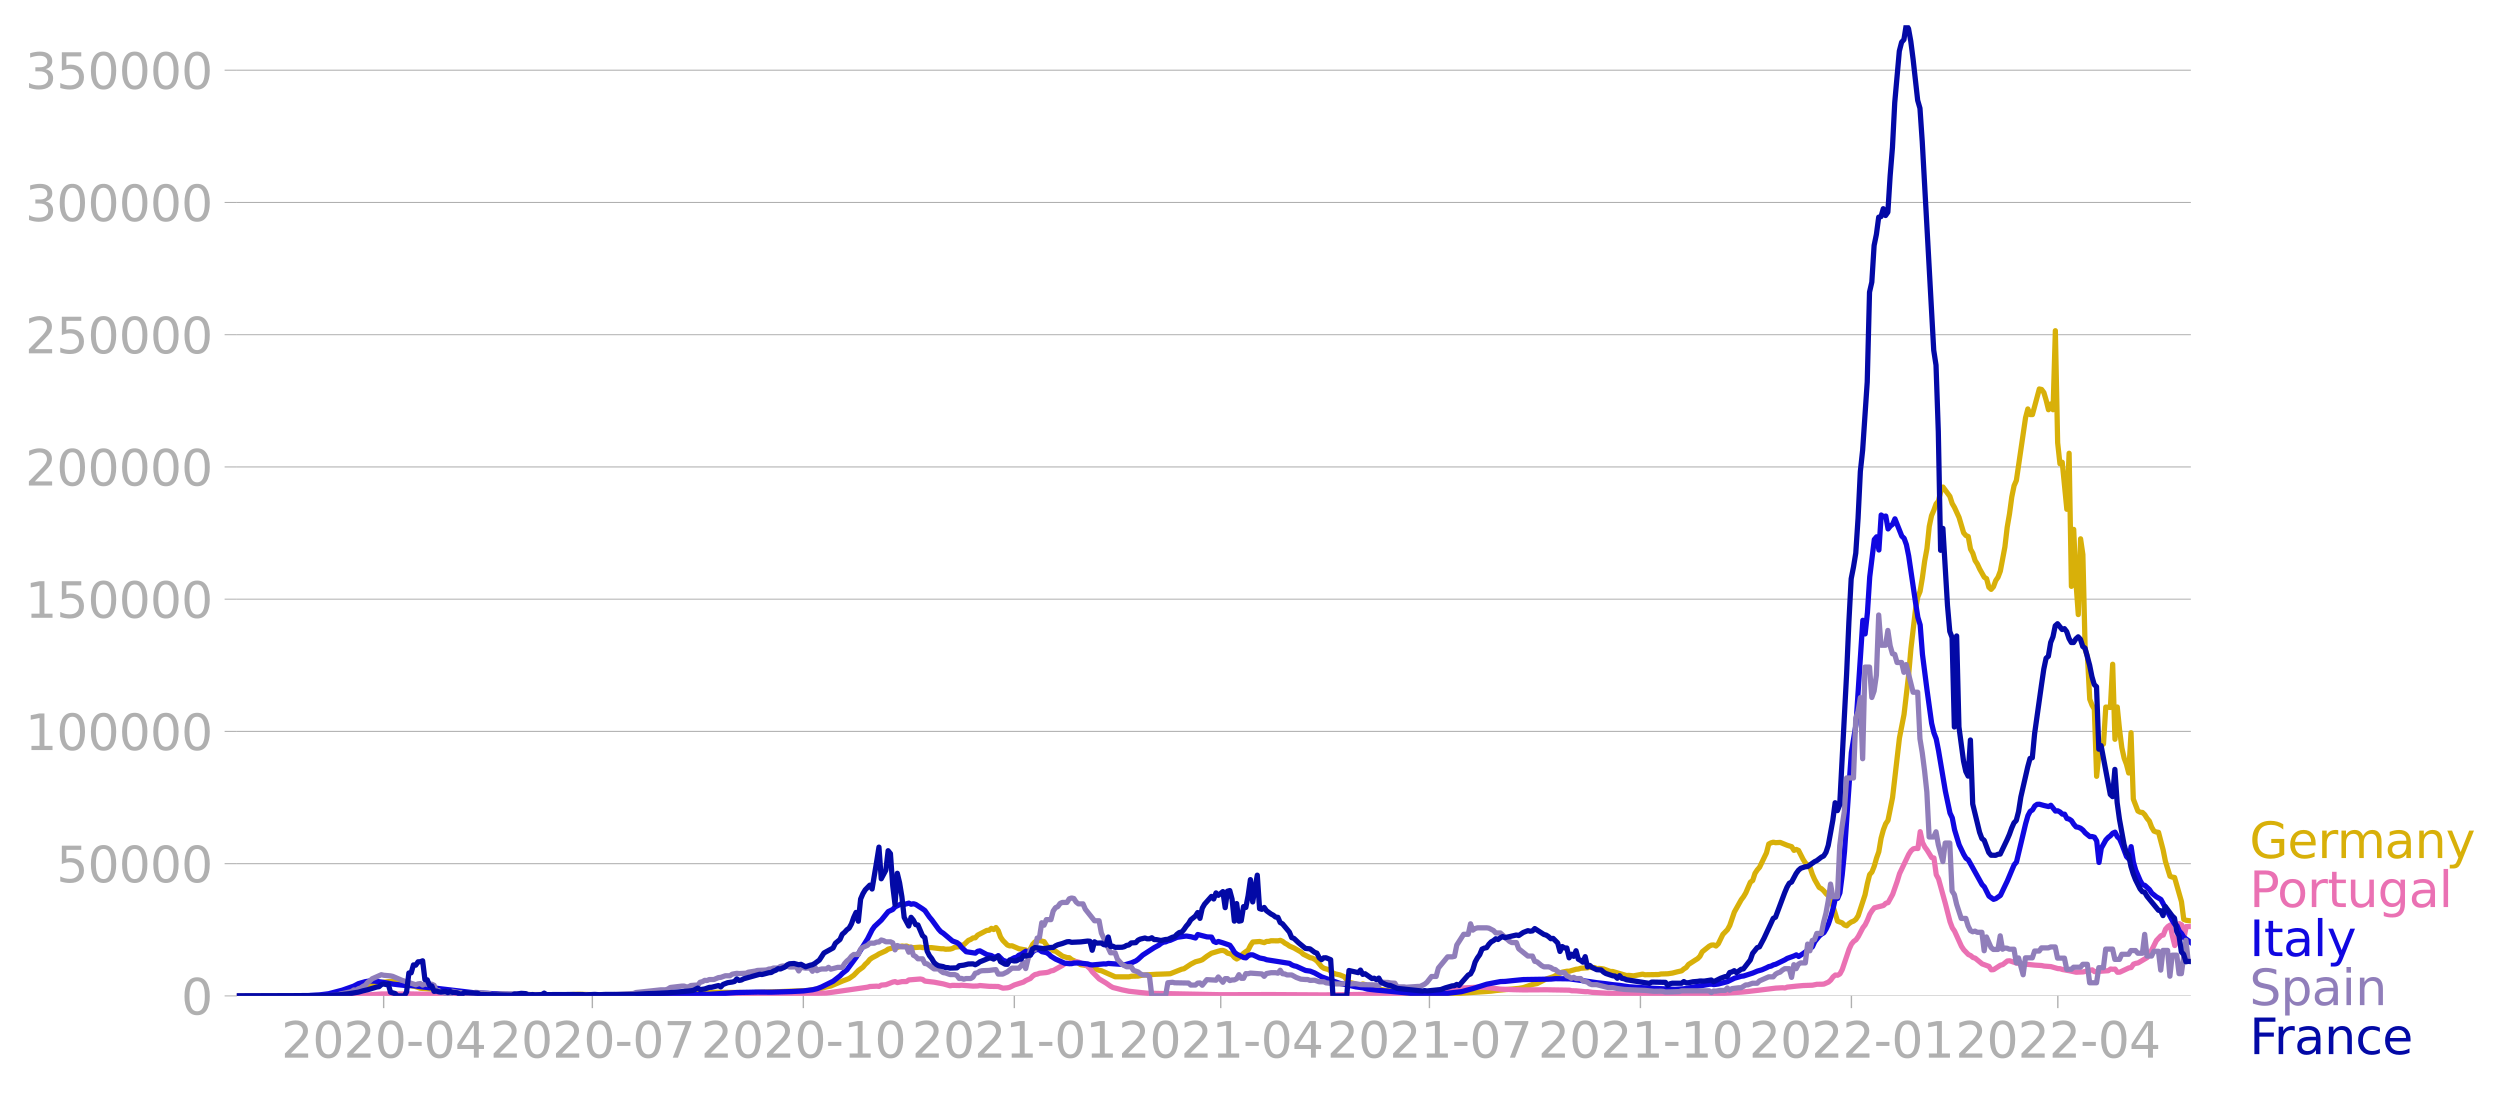 <svg xmlns:xlink="http://www.w3.org/1999/xlink" width="951.91" height="416.199" viewBox="0 0 713.933 312.149" xmlns="http://www.w3.org/2000/svg"><defs><style>*{stroke-linejoin:round;stroke-linecap:butt}</style></defs><g id="figure_1"><path d="M0 312.15h713.933V0H0v312.15z" style="fill:none" id="patch_1"/><g id="axes_1"><path d="M67.645 284.4h558V7.2h-558v277.2z" style="fill:none" id="patch_2"/><g id="matplotlib.axis_1"><g id="xtick_1"><g id="line2d_1"><defs><path id="m828887411f" d="M0 0v3.5" style="stroke:#b0b0b0;stroke-width:.4"/></defs><use xlink:href="#m828887411f" x="109.56" y="284.4" style="fill:#b0b0b0;stroke:#b0b0b0;stroke-width:.4"/></g><g style="fill:#b0b0b0" transform="matrix(.14 0 0 -.14 80.313 302.038)" id="text_1"><defs><path id="DejaVuSans-32" d="M1228 531h2203V0H469v531q359 372 979 998 621 627 780 809 303 340 423 576 121 236 121 464 0 372-261 606-261 235-680 235-297 0-627-103-329-103-704-313v638q381 153 712 231 332 78 607 78 725 0 1156-363 431-362 431-968 0-288-108-546-107-257-392-607-78-91-497-524-418-433-1181-1211z" transform="scale(.016)"/><path id="DejaVuSans-30" d="M2034 4250q-487 0-733-480-245-479-245-1442 0-959 245-1439 246-480 733-480 491 0 736 480 246 480 246 1439 0 963-246 1442-245 480-736 480zm0 500q785 0 1199-621 414-620 414-1801 0-1178-414-1799Q2819-91 2034-91q-784 0-1198 620-414 621-414 1799 0 1181 414 1801 414 621 1198 621z" transform="scale(.016)"/><path id="DejaVuSans-2d" d="M313 2009h1684v-512H313v512z" transform="scale(.016)"/><path id="DejaVuSans-34" d="M2419 4116 825 1625h1594v2491zm-166 550h794V1625h666v-525h-666V0h-628v1100H313v609l1940 2957z" transform="scale(.016)"/></defs><use xlink:href="#DejaVuSans-32"/><use xlink:href="#DejaVuSans-30" x="63.623"/><use xlink:href="#DejaVuSans-32" x="127.246"/><use xlink:href="#DejaVuSans-30" x="190.869"/><use xlink:href="#DejaVuSans-2d" x="254.492"/><use xlink:href="#DejaVuSans-30" x="290.576"/><use xlink:href="#DejaVuSans-34" x="354.199"/></g></g><g id="xtick_2"><use xlink:href="#m828887411f" x="169.159" y="284.4" style="fill:#b0b0b0;stroke:#b0b0b0;stroke-width:.4" id="line2d_2"/><g style="fill:#b0b0b0" transform="matrix(.14 0 0 -.14 139.911 302.038)" id="text_2"><defs><path id="DejaVuSans-37" d="M525 4666h3000v-269L1831 0h-659l1594 4134H525v532z" transform="scale(.016)"/></defs><use xlink:href="#DejaVuSans-32"/><use xlink:href="#DejaVuSans-30" x="63.623"/><use xlink:href="#DejaVuSans-32" x="127.246"/><use xlink:href="#DejaVuSans-30" x="190.869"/><use xlink:href="#DejaVuSans-2d" x="254.492"/><use xlink:href="#DejaVuSans-30" x="290.576"/><use xlink:href="#DejaVuSans-37" x="354.199"/></g></g><g id="xtick_3"><use xlink:href="#m828887411f" x="229.413" y="284.4" style="fill:#b0b0b0;stroke:#b0b0b0;stroke-width:.4" id="line2d_3"/><g style="fill:#b0b0b0" transform="matrix(.14 0 0 -.14 200.165 302.038)" id="text_3"><defs><path id="DejaVuSans-31" d="M794 531h1031v3560L703 3866v575l1116 225h631V531h1031V0H794v531z" transform="scale(.016)"/></defs><use xlink:href="#DejaVuSans-32"/><use xlink:href="#DejaVuSans-30" x="63.623"/><use xlink:href="#DejaVuSans-32" x="127.246"/><use xlink:href="#DejaVuSans-30" x="190.869"/><use xlink:href="#DejaVuSans-2d" x="254.492"/><use xlink:href="#DejaVuSans-31" x="290.576"/><use xlink:href="#DejaVuSans-30" x="354.199"/></g></g><g id="xtick_4"><use xlink:href="#m828887411f" x="289.666" y="284.4" style="fill:#b0b0b0;stroke:#b0b0b0;stroke-width:.4" id="line2d_4"/><g style="fill:#b0b0b0" transform="matrix(.14 0 0 -.14 260.418 302.038)" id="text_4"><use xlink:href="#DejaVuSans-32"/><use xlink:href="#DejaVuSans-30" x="63.623"/><use xlink:href="#DejaVuSans-32" x="127.246"/><use xlink:href="#DejaVuSans-31" x="190.869"/><use xlink:href="#DejaVuSans-2d" x="254.492"/><use xlink:href="#DejaVuSans-30" x="290.576"/><use xlink:href="#DejaVuSans-31" x="354.199"/></g></g><g id="xtick_5"><use xlink:href="#m828887411f" x="348.61" y="284.4" style="fill:#b0b0b0;stroke:#b0b0b0;stroke-width:.4" id="line2d_5"/><g style="fill:#b0b0b0" transform="matrix(.14 0 0 -.14 319.362 302.038)" id="text_5"><use xlink:href="#DejaVuSans-32"/><use xlink:href="#DejaVuSans-30" x="63.623"/><use xlink:href="#DejaVuSans-32" x="127.246"/><use xlink:href="#DejaVuSans-31" x="190.869"/><use xlink:href="#DejaVuSans-2d" x="254.492"/><use xlink:href="#DejaVuSans-30" x="290.576"/><use xlink:href="#DejaVuSans-34" x="354.199"/></g></g><g id="xtick_6"><use xlink:href="#m828887411f" x="408.208" y="284.4" style="fill:#b0b0b0;stroke:#b0b0b0;stroke-width:.4" id="line2d_6"/><g style="fill:#b0b0b0" transform="matrix(.14 0 0 -.14 378.96 302.038)" id="text_6"><use xlink:href="#DejaVuSans-32"/><use xlink:href="#DejaVuSans-30" x="63.623"/><use xlink:href="#DejaVuSans-32" x="127.246"/><use xlink:href="#DejaVuSans-31" x="190.869"/><use xlink:href="#DejaVuSans-2d" x="254.492"/><use xlink:href="#DejaVuSans-30" x="290.576"/><use xlink:href="#DejaVuSans-37" x="354.199"/></g></g><g id="xtick_7"><use xlink:href="#m828887411f" x="468.462" y="284.4" style="fill:#b0b0b0;stroke:#b0b0b0;stroke-width:.4" id="line2d_7"/><g style="fill:#b0b0b0" transform="matrix(.14 0 0 -.14 439.214 302.038)" id="text_7"><use xlink:href="#DejaVuSans-32"/><use xlink:href="#DejaVuSans-30" x="63.623"/><use xlink:href="#DejaVuSans-32" x="127.246"/><use xlink:href="#DejaVuSans-31" x="190.869"/><use xlink:href="#DejaVuSans-2d" x="254.492"/><use xlink:href="#DejaVuSans-31" x="290.576"/><use xlink:href="#DejaVuSans-30" x="354.199"/></g></g><g id="xtick_8"><use xlink:href="#m828887411f" x="528.715" y="284.4" style="fill:#b0b0b0;stroke:#b0b0b0;stroke-width:.4" id="line2d_8"/><g style="fill:#b0b0b0" transform="matrix(.14 0 0 -.14 499.467 302.038)" id="text_8"><use xlink:href="#DejaVuSans-32"/><use xlink:href="#DejaVuSans-30" x="63.623"/><use xlink:href="#DejaVuSans-32" x="127.246"/><use xlink:href="#DejaVuSans-32" x="190.869"/><use xlink:href="#DejaVuSans-2d" x="254.492"/><use xlink:href="#DejaVuSans-30" x="290.576"/><use xlink:href="#DejaVuSans-31" x="354.199"/></g></g><g id="xtick_9"><use xlink:href="#m828887411f" x="587.659" y="284.4" style="fill:#b0b0b0;stroke:#b0b0b0;stroke-width:.4" id="line2d_9"/><g style="fill:#b0b0b0" transform="matrix(.14 0 0 -.14 558.411 302.038)" id="text_9"><use xlink:href="#DejaVuSans-32"/><use xlink:href="#DejaVuSans-30" x="63.623"/><use xlink:href="#DejaVuSans-32" x="127.246"/><use xlink:href="#DejaVuSans-32" x="190.869"/><use xlink:href="#DejaVuSans-2d" x="254.492"/><use xlink:href="#DejaVuSans-30" x="290.576"/><use xlink:href="#DejaVuSans-34" x="354.199"/></g></g></g><g id="matplotlib.axis_2"><g id="ytick_1"><path d="M67.645 284.4h558" clip-path="url(#p5332681ff8)" style="fill:none;stroke:#b0b0b0;stroke-width:.3;stroke-linecap:square" id="line2d_10"/><g id="line2d_11"><defs><path id="m5a96e2dffb" d="M0 0h-3.5" style="stroke:#b0b0b0;stroke-width:.3"/></defs><use xlink:href="#m5a96e2dffb" x="67.645" y="284.4" style="fill:#b0b0b0;stroke:#b0b0b0;stroke-width:.3"/></g><use xlink:href="#DejaVuSans-30" style="fill:#b0b0b0" transform="matrix(.14 0 0 -.14 51.737 289.719)" id="text_10"/></g><g id="ytick_2"><path d="M67.645 246.636h558" clip-path="url(#p5332681ff8)" style="fill:none;stroke:#b0b0b0;stroke-width:.3;stroke-linecap:square" id="line2d_12"/><use xlink:href="#m5a96e2dffb" x="67.645" y="246.636" style="fill:#b0b0b0;stroke:#b0b0b0;stroke-width:.3" id="line2d_13"/><g style="fill:#b0b0b0" transform="matrix(.14 0 0 -.14 16.108 251.955)" id="text_11"><defs><path id="DejaVuSans-35" d="M691 4666h2478v-532H1269V2991q137 47 274 70 138 23 276 23 781 0 1237-428 457-428 457-1159 0-753-469-1171Q2575-91 1722-91q-294 0-599 50Q819 9 494 109v635q281-153 581-228t634-75q541 0 856 284 316 284 316 772 0 487-316 771-315 285-856 285-253 0-505-56-251-56-513-175v2344z" transform="scale(.016)"/></defs><use xlink:href="#DejaVuSans-35"/><use xlink:href="#DejaVuSans-30" x="63.623"/><use xlink:href="#DejaVuSans-30" x="127.246"/><use xlink:href="#DejaVuSans-30" x="190.869"/><use xlink:href="#DejaVuSans-30" x="254.492"/></g></g><g id="ytick_3"><path d="M67.645 208.872h558" clip-path="url(#p5332681ff8)" style="fill:none;stroke:#b0b0b0;stroke-width:.3;stroke-linecap:square" id="line2d_14"/><use xlink:href="#m5a96e2dffb" x="67.645" y="208.872" style="fill:#b0b0b0;stroke:#b0b0b0;stroke-width:.3" id="line2d_15"/><g style="fill:#b0b0b0" transform="matrix(.14 0 0 -.14 7.2 214.191)" id="text_12"><use xlink:href="#DejaVuSans-31"/><use xlink:href="#DejaVuSans-30" x="63.623"/><use xlink:href="#DejaVuSans-30" x="127.246"/><use xlink:href="#DejaVuSans-30" x="190.869"/><use xlink:href="#DejaVuSans-30" x="254.492"/><use xlink:href="#DejaVuSans-30" x="318.115"/></g></g><g id="ytick_4"><path d="M67.645 171.108h558" clip-path="url(#p5332681ff8)" style="fill:none;stroke:#b0b0b0;stroke-width:.3;stroke-linecap:square" id="line2d_16"/><use xlink:href="#m5a96e2dffb" x="67.645" y="171.108" style="fill:#b0b0b0;stroke:#b0b0b0;stroke-width:.3" id="line2d_17"/><g style="fill:#b0b0b0" transform="matrix(.14 0 0 -.14 7.2 176.427)" id="text_13"><use xlink:href="#DejaVuSans-31"/><use xlink:href="#DejaVuSans-35" x="63.623"/><use xlink:href="#DejaVuSans-30" x="127.246"/><use xlink:href="#DejaVuSans-30" x="190.869"/><use xlink:href="#DejaVuSans-30" x="254.492"/><use xlink:href="#DejaVuSans-30" x="318.115"/></g></g><g id="ytick_5"><path d="M67.645 133.344h558" clip-path="url(#p5332681ff8)" style="fill:none;stroke:#b0b0b0;stroke-width:.3;stroke-linecap:square" id="line2d_18"/><use xlink:href="#m5a96e2dffb" x="67.645" y="133.344" style="fill:#b0b0b0;stroke:#b0b0b0;stroke-width:.3" id="line2d_19"/><g style="fill:#b0b0b0" transform="matrix(.14 0 0 -.14 7.2 138.663)" id="text_14"><use xlink:href="#DejaVuSans-32"/><use xlink:href="#DejaVuSans-30" x="63.623"/><use xlink:href="#DejaVuSans-30" x="127.246"/><use xlink:href="#DejaVuSans-30" x="190.869"/><use xlink:href="#DejaVuSans-30" x="254.492"/><use xlink:href="#DejaVuSans-30" x="318.115"/></g></g><g id="ytick_6"><path d="M67.645 95.58h558" clip-path="url(#p5332681ff8)" style="fill:none;stroke:#b0b0b0;stroke-width:.3;stroke-linecap:square" id="line2d_20"/><use xlink:href="#m5a96e2dffb" x="67.645" y="95.581" style="fill:#b0b0b0;stroke:#b0b0b0;stroke-width:.3" id="line2d_21"/><g style="fill:#b0b0b0" transform="matrix(.14 0 0 -.14 7.2 100.9)" id="text_15"><use xlink:href="#DejaVuSans-32"/><use xlink:href="#DejaVuSans-35" x="63.623"/><use xlink:href="#DejaVuSans-30" x="127.246"/><use xlink:href="#DejaVuSans-30" x="190.869"/><use xlink:href="#DejaVuSans-30" x="254.492"/><use xlink:href="#DejaVuSans-30" x="318.115"/></g></g><g id="ytick_7"><path d="M67.645 57.817h558" clip-path="url(#p5332681ff8)" style="fill:none;stroke:#b0b0b0;stroke-width:.3;stroke-linecap:square" id="line2d_22"/><use xlink:href="#m5a96e2dffb" x="67.645" y="57.817" style="fill:#b0b0b0;stroke:#b0b0b0;stroke-width:.3" id="line2d_23"/><g style="fill:#b0b0b0" transform="matrix(.14 0 0 -.14 7.2 63.136)" id="text_16"><defs><path id="DejaVuSans-33" d="M2597 2516q453-97 707-404 255-306 255-756 0-690-475-1069Q2609-91 1734-91q-293 0-604 58T488 141v609q262-153 574-231 313-78 654-78 593 0 904 234t311 681q0 413-289 645-289 233-804 233h-544v519h569q465 0 712 186t247 536q0 359-255 551-254 193-729 193-260 0-557-57-297-56-653-174v562q360 100 674 150t592 50q719 0 1137-327 419-326 419-882 0-388-222-655t-631-370z" transform="scale(.016)"/></defs><use xlink:href="#DejaVuSans-33"/><use xlink:href="#DejaVuSans-30" x="63.623"/><use xlink:href="#DejaVuSans-30" x="127.246"/><use xlink:href="#DejaVuSans-30" x="190.869"/><use xlink:href="#DejaVuSans-30" x="254.492"/><use xlink:href="#DejaVuSans-30" x="318.115"/></g></g><g id="ytick_8"><path d="M67.645 20.053h558" clip-path="url(#p5332681ff8)" style="fill:none;stroke:#b0b0b0;stroke-width:.3;stroke-linecap:square" id="line2d_24"/><use xlink:href="#m5a96e2dffb" x="67.645" y="20.053" style="fill:#b0b0b0;stroke:#b0b0b0;stroke-width:.3" id="line2d_25"/><g style="fill:#b0b0b0" transform="matrix(.14 0 0 -.14 7.2 25.372)" id="text_17"><use xlink:href="#DejaVuSans-33"/><use xlink:href="#DejaVuSans-35" x="63.623"/><use xlink:href="#DejaVuSans-30" x="127.246"/><use xlink:href="#DejaVuSans-30" x="190.869"/><use xlink:href="#DejaVuSans-30" x="254.492"/><use xlink:href="#DejaVuSans-30" x="318.115"/></g></g></g><path d="m67.645 284.4 26.852-.104 2.62-.169 2.62-.36.654-.082 3.275-1.083 1.31-.722 1.31-.537.655-.387.655-.218 4.584-.564 3.93.786.655.336 1.965.476 1.31.437 4.584.405 1.31.245 7.204.789 1.31.013 7.859.252 1.965.063 17.683.088 3.275-.13 4.584.126 14.408-.02 5.895-.139 12.443-.433 1.965-.1 10.48.102 1.964-.093 2.62-.076 8.514-.332 2.62-.104 3.929-.652 1.31-.362 1.31-.277 1.965-.831 1.31-.563 1.31-.497.654-.265 1.31-.924 1.31-1.345 1.31-.96.655-.796.655-.592.655-.803.654-.468 1.31-.692.655-.426 1.31-.59.655-.304.655-.469 1.31-.335.655.002 1.31-.34.655-.219.655.101.654-.1.655.274 1.31.198 1.965-.146.655.13 2.62.01 2.62.317.654-.005.655.147 1.31-.045.655-.175.655-.341 1.31-.174.655-.383.655-.176 1.31-1.246.654-.262.655-.435.655-.04.655-.747 2.62-1.357.655-.03.655-.55.655.322.655-.568.655.89.655 1.817.654.972 1.31 1.328.655.246.655-.038 1.965.843 1.965.36.655.665.655-.963.655-1.295.654-.715.655-.286.655-.098 1.31.31.655 1.022.655.65.655.33.655.578.655.154 1.31.906.655.486 1.31.42.654.044.655.535 1.31.606 1.31.856 1.965.268 1.31.738 1.31.318.655.278.654.116 3.93 1.729 3.93.012.655-.168 1.964-.046 1.31-.275 1.965-.126 1.965-.12 1.31-.041 2.62-.1 3.274-1.306.655-.132 1.965-1.304 1.31-.68 1.31-.336.654-.256 1.31-.997 1.31-.85 1.965-.59.655-.178.655-.034.655.253.655.537.655.149.654.287.655.796.655.42.655-.386 1.31-1.255 1.31-.935.655-1.297.655-.973 1.965-.151 1.31.324.654-.344.655-.01.655-.185 1.965.038.655-.147.655.286.655.516.655.347.655.48 1.31.565 1.964 1.125.655.63 1.965.984.655.152.655.338.655.489 1.31 1.612.655.448 1.31.37.654.417.655.553.655.277 1.31.28 1.31.543.655.907.655.646 1.31.329.655.309 1.31.09.654-.248.655.18 1.31.793 1.31.245.655.063 1.31.336 3.93.537 1.31.348 1.964.178 11.134.251 7.204-.459 4.585-.312 1.31-.1 1.31-.174 6.549-.612 1.31-.23 2.62-.893 1.31-.256 2.619-1.32 1.31-.417.655-.198 2.62-1.34 1.31-.244h.654l1.965-.57.655-.058.655-.22 1.965-.13.654-.184.655.138.655-.04.655.335.655-.083 1.31.163 1.965.73.655.001 3.93 1.15.654-.048 1.31.13 2.62-.483.655.174 3.93-.065.654-.156 1.965-.06 1.31-.197 1.31-.341 1.31-.296.655-.552.654-.399.655-.869 1.965-1.269.655-.4.655-.668.655-1.29 1.965-1.58.655-.334.655-.036.655.303.655-.638 1.31-2.688 1.31-1.35.654-1.188 1.31-3.833 1.965-3.513.655-.873.655-1.102 1.31-3.057.654-.467.655-2.033.655-.996.655-.759 1.965-4.092.655-2.53.655-.345.655-.18.655.138 1.31-.08 1.964.802 1.31.418.655 1.046.655-.26.655.28 1.31 2.576.655 1.016 1.31 1.222.655 1.974.655 1.504 1.31 2.288.654.356.655.61.655.798.655.609.655 1.267.655 1.677 1.31 4.3 1.31.487.655.606.655.233.654-.627.655-.45.655-.261.655-.497.655-1.023 1.965-5.992.655-3.183.655-2.593.655-.727.655-1.633.655-2.321.655-1.843.655-3.872.654-2.388.655-1.721.655-.96 1.31-6.539 1.965-16.993 1.31-6.71 1.31-11.245.655-7.51 1.31-11.188.654-3.618.655-1.61.655-3.848.655-4.801.655-3.559.655-6.332.655-3.091.655-1.533.655-1.829.655-.75.655-2.779.655-1.267 1.964 2.666.655 2.028.655 1.118 1.31 2.86 1.31 4.403.655.77.655.28.655 3.594.655 1.179.655 2.082.655 1.004.654 1.432 1.31 2.335.655.41.655 2.442.655.61.655-.74.655-1.766.655-.969.655-1.734 1.31-6.92.655-5.62.655-3.802.654-4.842.655-3.207.655-1.505 2.62-17.913.655-2.498.655 1.599.655.007 1.965-7.314.655.145.655.886.654 2.22.655 2.677.655-1.648.655 1.646.655-22.561.655 31.997.655 5.996.655-.427 1.31 13.428.655-15.994.655 38.004.655-16.264.655 15.212.654 9.106.655-21.627.655 4.504.655 27.12.655 1.985.655 12.203.655 1.693.655 1.112.655 19.201.655-6.466.655-2.261.655-.524.655-10.521 1.31.108.654-12.334.655 21.426.655-9.218.655 6.485.655 5.155.655 2.963.655 1.732.655 2.512.655-11.505.655 18.946 1.31 3.408.655.348.654.074.655.642.655 1.038.655.778.655 1.734.655 1.122.655.252.655.113 1.31 4.992.655 3.263 1.31 4.27.655.251.654.115 1.965 6.877.655 5.077.655.26 1.31.172h0" clip-path="url(#p5332681ff8)" style="fill:none;stroke:#d8b009;stroke-width:1.5;stroke-linecap:square" id="line2d_26"/><path d="m67.645 284.4 34.056-.098 4.585-.252 2.62-.198 3.93-.026 1.964.043 1.31-.058 17.683.382 2.62-.032 3.93.074 13.753-.07 2.62-.004 5.239-.018h9.169l3.93-.015 4.584.013 5.24.09 18.992.008 7.86-.096 24.232-.554 1.965-.261 9.824-1.418.655-.19 1.964-.094.655.075.655-.381 1.31-.117 1.965-.75.655-.13.655.276 1.31-.274 1.31-.023.654-.46 3.275-.265.655.134.655.467 2.62.301 1.31.248 1.31.248 1.964.543.655-.132 1.965.045.655-.077 3.274.255 1.31-.038.655-.128 2.62.23 2.62.048 1.31.472 1.31-.096.654-.156 1.31-.653 2.62-.835.655-.429 1.31-.596.655-.673.654-.444.655-.133.655-.249 1.965-.193.655-.158.655-.311.655-.119 2.62-1.452.655-.473.655-.144 1.964-.103.655-.312.655.085 1.31.552.655.121 1.31 1.21.655.92 1.965 2.004 1.964 1.181 1.31.917.655.354 1.31.327 1.31.34 1.965.402 3.274.36 1.965.204 20.958.424 14.408-.041 15.064.095 17.683-.227 3.274-.16 1.965-.152 5.24-.22 10.478-1.175 5.895-.298 2.62.167 3.274.417 3.93.164 2.62.056 6.549-.038 6.55.116.654.161 1.31.03 2.62.252.655-.023 1.31.207 3.929.218 7.86.282 7.203.056 17.683-.238 5.895-.386 1.965-.193 3.274-.385 4.585-.57 1.965-.108.654.072.655-.246 2.62-.28 1.965-.175 2.62-.095 1.31-.265 1.31-.008.654-.047 1.31-.572.655-.584.655-.895.655-.535.655.058.655-.387.655-1.232 1.964-5.818.655-1.432.655-.793.655-.455.655-.935 1.31-2.495.655-.852.655-1.333.655-1.655.655-1.042.655-.81 2.62-.678.654-.632.655-.183 1.31-2.373 1.31-3.748.655-2.157 2.62-5.513.655-1.002.655-.572.654-.115.655.026.655-4.804.655 3.095.655 1.281.655.885 1.31 2.125.655.134.655 4.784.655 1.193 1.965 7.105 1.31 5.12.654 1.728.655.973 1.965 4.324.655.978 1.31 1.356.655.296.655.554.655.207 1.964 1.618 1.965.721.655.968.655-.046 1.965-1.268.655-.17 1.31-1.032.655-.066 1.964.664 1.965.305 1.31.07 1.965.204 1.965.124.655.15 1.31.104.654.05 1.965.568.655.032.655.223 1.965.354 1.965.426 1.964-.085 2.62-.591.655.51 3.93-.266.654-.485.655.076.655-.048.655.894.655-.015 2.62-1.224.655-.107.655-.952.655-.241.655-.122 2.62-1.55 1.31-2.203 1.31-2.642 1.309-1.388.655-.19.655-1.687.655-.73.655-.419.655 3.21.654 2.634.655-1.24.655-5.01.655.332.655 3.714.655-3.223h1.31" clip-path="url(#p5332681ff8)" style="fill:none;stroke:#ea71b3;stroke-width:1.5;stroke-linecap:square" id="line2d_27"/><path d="m67.645 284.4 20.303-.094 3.274-.19 2.62-.329 3.93-1.035 3.274-1.149 1.31-.701 1.965-.566 1.31-.204 1.965.108 2.62.421 1.964.366 1.31.158 1.965.22 2.62.092 1.31.172 1.31.179 1.964.236.655-.076 1.965.296 10.479 1.246 1.31.025 6.549.332 15.718.284 2.62.034 3.93-.035 11.133.058 14.409-.056 11.133-.251 7.86-.51 3.274-.064 2.62-.062 3.93.033 5.894-.183 3.275-.167 2.62-.338 1.31-.309 1.309-.516 3.275-1.618 1.964-1.53.655-.674 1.31-1.046 2.62-3.56 3.275-5.275 1.31-2.595.654-.932 1.965-1.84 1.965-2.422 1.31-.618.655-.74 1.31-.634.655-.335.655.276 1.31-.372.654.313.655-.142.655.194 1.965 1.272.655.478 1.31 1.876.655.774 1.964 2.702.655.707.655.418 2.62 2.203 1.31.481.655.487.655.858 1.31 1.252 2.62.405.654-.52.655-.133 1.965 1.053 1.31.29.655.394.655.021.655-.392 1.31 1.302 1.31.474.654-.248.655-.587.655-.342.655-.153.655-.573.655-.24 1.31-.893 1.31 1.05.655-.879.654-.472.655-.187.655.122.655.491 1.31.276.655.396.655.656 1.31.804 1.31.582 1.31.592 1.31.128.654-.01.655-.175 1.31-.025 2.62.276.655.217.655.076 3.274-.299.655.025.655-.16 3.93.277.655.15 1.965-.579 1.31-.561.654-.468 1.31-1.201 3.275-2.123 1.31-.7.655-.51.655-.355.654-.084.655-.287.655-.155 1.965-.861 1.965-.28.655-.083 1.31.197 1.31.365.654-.998 2.62.677 1.31.057.655 1.251.655.29.655-.285 1.31.394 1.31.45.655.24.654.895.655 1.1.655.537 1.965.968.655.097.655-.612.655-.267.655.026 1.965.89 1.31.246.654.25 6.55 1.037.655.433.655.27.654.138 2.62 1.187 1.31.186 1.31.529 1.965 1.103 1.964.719 3.275 1.158 1.965.405 2.62.592 1.964.264 1.31.363 2.62.293 3.93.346 7.859.744 5.24-.006 2.619-.116 4.584-.528 3.275-.882 3.93-1.253 1.964-.379 1.965-.369 1.31-.042 1.965-.21 1.965-.196 1.31-.12 7.859-.134 1.31-.128 3.93.053 2.619.356 3.274.446 1.965.295 2.62.297 1.965.272 1.965.203 2.62.39 3.274.23 3.93.232 5.894.269 2.62-.148 7.204-1.293.655-.03.655.131 1.31-.176 2.62-.684 1.964-.962 1.965-.57.655-.07 2.62-.844 1.31-.555 1.31-.37 1.309-.582.655-.338.655-.143.655-.348.655-.169 2.62-1.265.654-.405 1.965-.711.655-.31.655.463 1.31-.85 2.62-1.897.655-1.466 1.31-1.635.654-.549.655-.378.655-1.091.655-1.418.655-1.994.655-2.37.655-2.885.655-.062.655-1.575.655-5.127.655-6.656 1.31-18.999.654-9.33 1.31-7.929 1.965-29.783.655 3.88.655-6.073.655-10.197 1.31-10.687.655-.768.655 3.76.655-9.988.654.496.655-.196.655 3.67.655-.82.655-.514.655-1.542 1.965 4.947.655.617.655 1.818.655 3.24 1.964 13.377.655 4.141.655 2.162.655 8.413 1.31 10.218 1.31 9.46.655 2.716.655 1.73.655 3.33 1.965 11.636 1.31 6.212.654 1.383.655 3.389 1.31 4.31 1.31 2.732.655 1.094.655.463 3.93 7.06.654.669 1.31 2.613 1.31.93.655-.216 1.31-.906 1.31-2.75.655-1.356 1.31-3.125.654-1.525.655-.76 2.62-10.986.655-2.27.655-1.245.655-.405.655-1.132.655-.454.655-.03 1.31.36 1.31.305.654-.366 1.31 1.644.655-.07.655.346.655.605.655.025.655 1.228.655.164.655.458.655 1.014.655.754.654.118.655.283.655.524.655.788 1.31 1.063.655-.012.655.18.655 1.092.655 6.12.655-4.084 1.31-2.355.655-.701.654-.496.655-.722.655-.287.655 1.296.655.643.655 1.548 1.31 3.482.655.67.655-3.498.655 4.4.655 2.3 1.31 3.05.654 1.119.655.178 1.31 1.205.655.996 1.31 1.056 1.31.77 3.275 6.055.654 1.018.655.405.655 1.531.655.732.655 1.063 1.965 1.486h0" clip-path="url(#p5332681ff8)" style="fill:none;stroke:#1007e1;stroke-width:1.5;stroke-linecap:square" id="line2d_28"/><path d="m67.645 284.4 26.852-.103 1.965-.115.655-.303 2.62-.564.654-.17.655-.437.655.054.655-.41.655-.215.655-.455.655-.318.655-.806.655-.455.655-.592 2.62-1.157.654.155 1.965.18.655.15 2.62 1.12 3.93 1.266.654-.248.655-.09.655.416.655-.339.655.187.655-.165.655.097.655.288.655 1.718.655-.219.655.563.655-.032 1.964.955.655-1.275 1.965.397.655-.001.655.124 1.31-.025 1.31.081.655-.274 2.62.227 1.31.105.654.235 1.965.073.655-.124 7.86.062 1.309.179 2.62.04 5.24-.04 3.929-.002 10.479-.057 6.549-.366.655-.273 7.204-.78h1.31l.655-.233.655-.425 3.274-.392.655-.01.655.23.655-.023.655-.374 1.31-.105h.655l.655-.825.655-.16.655-.378.655.055.654-.288h1.31l1.31-.552.655-.067 1.31-.459h1.31l.655-.452 1.31-.246.655.075 1.31-.075h.654l.655-.322 1.965-.317.655-.184 1.965-.092.655-.05.655-.252.655-.056.655-.239h1.31l.654-.434.655-.147 1.31.059.655.228 1.965-.038.655 1.165.655-1.04 1.31.236h1.31l.654.896.655-1.295.655 1.126.655-.324.655-.158h1.31l.655-.472.655.526 1.965-.515h1.31l.654-1.082.655-.729.655-.54.655-.827.655-.503h1.31l.655-1.543.655-.49 1.31-.582.655-.62h1.31l.654-.305.655-.027.655-.57.655.18.655.333h1.31l.655.284.655 2.015.655-1.236.655.259.655.123h1.31l.654 1.523.655-1.42.655 2.285.655.354.655.67h1.31l.655 1.337.655.1 1.31.975.655.465h1.31l.654.637.655.429.655.096 1.31.46h1.31l.655.248.655.891.655-.047.655.234.655-.191h1.31l.654-.392.655-1.114.655-.141.655-.45.655-.14 1.965-.076 1.31-.177.655-.057.655 1.275h1.31l1.31-.635 1.31-1.048h1.964l.655-.66.655-1.037.655 1.803 1.31-5.37h1.31l.654-3.328.655-.187.655-4.194.655.7.655-1.591h1.31l.655-2.467.655-.955.655-.292.655-.915.655-.29h1.31l.654-1.029.655-.231.655.139.655 1.02.655.515h1.31l.655 1.525 2.62 3.296h1.31l.654 3.517 2.62 5.636h1.31l.655 1.817 1.31 1.471 1.31.7h1.31l.654 1.014 1.31.455.655.533.655.334h1.31l.655.526.655 5.455h3.93l.654-3.755 1.31-.13.655.142 3.93.077.655.577h1.31l.654-.552.655-.06.655.658 1.31-1.596 1.965.105.655.056.655-.92 1.31 1.506.655-1.033h.655l.655.555.654-.176.655-.027.655-.309.655-1.173.655 1.033h.655l.655-1.336.655.035.655-.182 3.275.236.654.68.655-.782 1.31-.247h1.31l.655.132.655-.827.655.977.655.072.655.28h1.31l1.31.717 1.31.49 1.31.102h.654l.655.255 1.31-.057 1.31.443h1.31l.655.315 1.31.14.654-.004.655.168 1.965-.001.655-.148 1.31.164 1.31-.075h.655l1.31.249 3.93.083 1.309.155.655-.944 1.31.089h.655l.655.148 1.31.072.654 1.058 1.965-.007.655.103 3.275-.23h.655l1.31-.65.654-.528 1.31-1.67h1.31l.655-2.42 2.62-3.181h1.31l.655-.143.655-3.218 1.964-3.081h1.31l.655-2.989.655 1.8.655-.454.655-.199 2.62-.011.655.095 1.31.678.654.693h1.31l2.62 2.41.655.344h1.31l.655 1.759 2.62 2.09h1.31l.654 1.502.655.145 1.31 1.082.655.346h1.31l.655.197.655.46.655.127.654.575.655.32h1.31l.655.907.655.249.655.428.655-.264.655.343h1.31l.655.661 1.31.371.654.518.655.202h1.31l3.275.822h1.31l1.31.284 1.964.259 1.965.102 3.93.17 2.62.25 1.964-.03.655.048.655.194 1.965-.056 1.965-.071.655-.204 2.62-.003 5.239-.008.655.484.655-.42.655.027 1.31-.207h1.31l.654-.692.655.628.655-.45 1.965-.244h.655l1.31-.806.655-.022 1.31-.465h1.31l.654-.656 2.62-1.161h1.31l.655-.76.655-.376.655-.216.655-.566.654-.413h1.31l.655 2.472.655-3.62.655 1.137.655-1.285.655-.362 1.31.009.655-5.374.655 1.907.655-2.928.655-.269.654-1.754 1.31-.01.655-3.226.655-2.555.655-3.55.655-4.75.655 3.6h1.31l.655-14.557.655-5.378.655-4.394.655-9.578h1.964l.655-17.064.655-1.953.655-3.93.655 17.446.655-26.159h1.31l.655 8.672.655-1.852.655-4.526.655-17.173.655 8.625h1.31l.654-4.216.655 4.366.655 2.286.655.185.655 2.31h1.31l.655 2.81.655-2.202 1.965 7.89h1.31l.654 13.304.655 3.993.655 5.106.655 6.099.655 12.831h1.31l.655-1.47.655 3.672 1.31 4.823.655-5.288h1.31l.654 13.709.655 1.02.655 2.776 1.31 4.017h1.31l.655 2.15.655 1.315.655.345.655-.181.655.333h1.31l.654 5.263.655-3.924 1.31 3.006.655.553h1.31l.655-3.884.655 3.82.655-.337.655.057.655.275h1.31l.654 3.884.655-1.394 1.31 4.807.655-4.828h1.965l.655-1.951h1.31l.655-.895h1.964l.655-.268h1.31l.655 3.196h1.965l.655 3.19h1.31l.655-.602h1.964l.655-.825h1.31l.655 5.27h1.965l.655-4.312h1.31l.655-5.302h1.964l.655 2.941h1.31l.655-1.462h1.965l.655-1.07h1.31l.655.769h1.31l.654-5.377.655 6.186h1.31l.655-1.366h1.31l.655 5.377.655-5.623h1.31l.655 7.362.655-5.996h1.31l.654 5.27h.655l1.31-9.515.655 5.996h.655" clip-path="url(#p5332681ff8)" style="fill:none;stroke:#907eba;stroke-width:1.5;stroke-linecap:square" id="line2d_29"/><path d="m67.645 284.4 26.197-.107 3.275-.224 2.62-.309 2.62-.435 1.31-.375 1.309-.299 2.62-.79.655-.107.655-.581.654-.203.655.196.655-.155.655 2.344 1.31.372.655.673h1.965l.655-1.151.655-5.384.655-.052.655-2.259.655.07.654-.949.655-.035.655-.255.655 5.358.655.075.655 1.595.655.152.655 1.541.655-.1.655.23.655.05 1.31-.184.655.351.654-.316.655.247 1.31.125 1.31.554.655-.603 1.965.08 1.965.077.655.39 9.169.19.654-.332.655.017 1.31-.207 1.31.089.655.367 1.31-.109.655.132 1.965-.127.655-.415.654.43 3.275-.017 3.93-.017 3.274.023.655.081 2.62-.135 1.31.088 1.965-.087 3.274.02h1.31l3.275-.005 3.93-.223 1.964-.06 1.965-.098 1.965-.092 5.894-.505 1.31-.172 1.31-.664.655.445 1.31-.204 1.31-.45.654-.029 1.965-.489.655.378.655-.693 1.31-.503 1.31-.192.655-.163.655-.734.655.443.655-.133.654-.339 4.585-1.293.655.073 1.31-.34.655-.18.655-.05.655-.4.654-.24.655-.453.655.085 1.31-.564.655-.612.655-.31 1.31-.081 1.31.358.655-.122 1.31.706 1.31-.449.654-.144.655-.357 1.31-.967 1.31-2.024 2.62-1.445.655-1.333 1.31-1.086.654-1.494.655-.547.655-.729.655-.48.655-1.192.655-1.858.655-1.416.655 2.506.655-6.336.655-1.52.655-1.094 1.31-1.343.654 1.097 1.31-7.838.655-4.116.655 9.028 1.31-2.445.655-5.562.655.821.655 9.136.655 5.393.655-8.904.655 2.726.655 3.972.655 5.902 1.31 2.454.654-2.48.655.815.655 1.27.655.094 1.31 3.059.655.538.655 3.85.655 1.304.655.84.655 1.132.655.56.654.364 1.31.24.655.273.655.024.655.136 1.965-.075.655-.604 1.31-.166 1.31-.328 1.31-.04.654.25.655-.328.655-.488 2.62-1.075.655-.014.655.295 1.31-.832.655 1.547 1.31.738.654.04.655-1.244 1.31.283.655-.04.655-.392.655-.105.655-1.008.655.144.655-.19.655-.055.655-1.803.654-.373 1.31.145 1.31.182 1.965-.365.655.002.655-.46.655-.305 1.31-.365 1.31-.484.654-.054.655.203 2.62-.124 1.965-.236.655.059.655 2.567.655-2.414.655.373 1.31-.036.654.466.655.107.655-2.272.655 2.687.655-.07.655.328 1.965-.029.655-.155.655-.37.655-.122.655-.58 1.31-.091.654-.7.655-.312 1.31-.305.655.225.655-.008.655-.289.655.509.655.014 1.31.262 1.31-.292.654-.033 1.31-.61.655-.17.655-.687.655-.498.655-.1.655-.739.655-.955.655-.754.655-1.083 1.31-1.057.654-1.007.655 1.654.655-2.9.655-1.142 1.965-2.213.655.724.655-1.73.655.685 1.31-1.06.655 4.582.655-4.695.655-.182.654 2.446.655 6.271.655-5.001.655 5.019.655-.134.655-4.02.655.241.655-3.353.655-4.594.655 6.365 1.31-7.634.655 9.551.655.199.654-.534.655.926 1.31.945.655.348.655.526.655.081.655 1.484.655.365 1.965 2.359.655 1.573.655.237 1.31 1.239 1.964 1.606 1.31.136 1.31.981.655.243.655 1.306.655.55.655-.53.655-.005 1.31.54.654 10.342h3.93l.655-7.246 2.62.602.654-.723.655 1.22.655-.176 1.965 1.368.655-.087.655.413.655-.455.655 1.196 1.31.621.655.238.655.052 1.964.832 7.205.762.655-.128.654.103 3.93-.397 1.31-.484 1.965-.571.655-.05.655-.364.654.284 2.62-2.967.655-.315.655-1.215.655-2.171.655-1.192.655-.914.655-1.59.655-.292.655-.132.655-.961.654-.686.655-.359.655-.529.655.203.655-.482.655-.343.655.305 3.275-.755.655.148 1.31-.879 1.31-.511.654.154.655-.087.655-.667 2.62 1.685.655.185.655.428.655.592.655-.085 1.31 1.298.654 2.426.655-1.394.655.396.655.025.655 2.793.655-1.017.655.597.655-1.594.655 2.406.655.347.655.5.655-1.565.655 2.934.654-.428.655.562 1.31.65 1.31.088.655.598.655.403 1.965.655.655.084.655.613.655-.728.654.764.655.116.655.281 6.55 1.038.655-.376 3.93.08.654.876.655-.48.655-.15 2.62.016.655-.483.654.364.655-.029 1.31-.28 1.31-.101.655-.108 1.31.016 1.965-.311.655.503 1.964-.983 1.31-.483.655-.038.655-1.129.655-.176.655-.35.655.56 1.31-.967.655-.115 1.965-2.534.654-1.876 1.31-1.648.655-.22 1.31-2.47 2.62-5.667.655-.347 2.62-7.001.654-1.551.655-1.14.655-.333 1.31-2.451.655-.911.655-.571 1.31-.448.655-.05 1.965-1.375.654-.322 1.31-.997.655-.327.655-1.022.655-2.006 1.31-7.198.655-4.971.655 2.241.655-1.656 1.31-24.905.655-12.398.654-14.897.655-12.356.655-3.316.655-3.993.655-9.945.655-13.39.655-6.08 1.31-19.485.655-25.643.655-2.854.655-10.45.655-3.19.655-4.909.655-.16.654-2.259.655 1.939.655-.941.655-10.407.655-8.058.655-12.832 1.31-14.72.655-2.537.655-.736.655-4.109.655.954.655 3.638.655 5.088 1.31 11.772.654 2.269.655 9.56 3.275 59.522.655 4.273.655 18.994.655 33.88.655-6.25 1.31 21.981.654 7.431.655 1.752.655 25.542.655-25.989.655 25.973 1.31 9.765.655 2.972.655 1.309.655-10.31.655 18.274 1.964 8.082.655 1.77.655.51 1.31 3.485.655.778 1.31.035.655-.294.655-.06 1.965-4.106.655-1.512.654-1.818.655-1.479.655-.68.655-2.555.655-4.169 1.965-8.59.655-2.4.655-.206.655-6.884 1.965-13.946.655-4.468.654-3.118.655-.569.655-3.936.655-1.615.655-3.147.655-.587 1.31 1.652.655-.25.655.855.655 1.955.655 1.15.655.005.655-1.043.654-.581.655.71.655 2.049.655.482 1.31 4.864.655 3.258.655 2.267.655.618.655 17.832.655-1.001 2.62 13.933.654.62.655-7.769.655 9.494.655 4.745 1.31 7.19.655 2.398.655.572.655 3.278.655 2.127.655 1.69 1.31 2.62.654.798.655.15.655 1.15 3.275 4.003.655.152.655 1.374.655-2.578 1.965 2.667.654.634.655 3.84.655 1.235.655 4.569.655.713.655 2.107.655-.116.655.057h0" clip-path="url(#p5332681ff8)" style="fill:none;stroke:#0309a6;stroke-width:1.5;stroke-linecap:square" id="line2d_30"/><g style="fill:#d8b009" transform="matrix(.14 0 0 -.14 642.385 245.034)" id="text_18"><defs><path id="DejaVuSans-47" d="M3809 666v1253H2778v519h1656V434q-365-259-806-392-440-133-940-133-1094 0-1712 639-617 640-617 1780 0 1144 617 1783 618 639 1712 639 456 0 867-113 411-112 758-331v-672q-350 297-744 447t-828 150q-857 0-1287-478-429-478-429-1425 0-944 429-1422 430-478 1287-478 334 0 596 58 263 58 472 180z" transform="scale(.016)"/><path id="DejaVuSans-65" d="M3597 1894v-281H953q38-594 358-905t892-311q331 0 642 81t618 244V178Q3153 47 2828-22t-659-69q-838 0-1327 487-489 488-489 1320 0 859 464 1363 464 505 1252 505 706 0 1117-455 411-454 411-1235zm-575 169q-6 471-264 752-258 282-683 282-481 0-770-272t-333-766l2050 4z" transform="scale(.016)"/><path id="DejaVuSans-72" d="M2631 2963q-97 56-211 82-114 27-251 27-488 0-749-317t-261-911V0H581v3500h578v-544q182 319 472 473 291 155 707 155 59 0 131-8 72-7 159-23l3-590z" transform="scale(.016)"/><path id="DejaVuSans-6d" d="M3328 2828q216 388 516 572t706 184q547 0 844-383 297-382 297-1088V0h-578v2094q0 503-179 746-178 244-543 244-447 0-707-297-259-296-259-809V0h-578v2094q0 506-178 748t-550 242q-441 0-701-298-259-298-259-808V0H581v3500h578v-544q197 322 472 475t653 153q382 0 649-194 267-193 395-562z" transform="scale(.016)"/><path id="DejaVuSans-61" d="M2194 1759q-697 0-966-159t-269-544q0-306 202-486 202-179 548-179 479 0 768 339t289 901v128h-572zm1147 238V0h-575v531q-197-318-491-470T1556-91q-537 0-855 302-317 302-317 808 0 590 395 890 396 300 1180 300h807v57q0 397-261 614t-733 217q-300 0-585-72-284-72-546-216v532q315 122 612 182 297 61 578 61 760 0 1135-394 375-393 375-1193z" transform="scale(.016)"/><path id="DejaVuSans-6e" d="M3513 2113V0h-575v2094q0 497-194 743-194 247-581 247-466 0-735-297-269-296-269-809V0H581v3500h578v-544q207 316 486 472 280 156 646 156 603 0 912-373 310-373 310-1098z" transform="scale(.016)"/><path id="DejaVuSans-79" d="M2059-325q-243-625-475-815-231-191-618-191H506v481h338q237 0 368 113 132 112 291 531l103 262L191 3500h609L1894 763l1094 2737h609L2059-325z" transform="scale(.016)"/></defs><use xlink:href="#DejaVuSans-47"/><use xlink:href="#DejaVuSans-65" x="77.49"/><use xlink:href="#DejaVuSans-72" x="139.014"/><use xlink:href="#DejaVuSans-6d" x="178.377"/><use xlink:href="#DejaVuSans-61" x="275.789"/><use xlink:href="#DejaVuSans-6e" x="337.068"/><use xlink:href="#DejaVuSans-79" x="400.447"/></g><g style="fill:#ea71b3" transform="matrix(.14 0 0 -.14 642.385 259.034)" id="text_19"><defs><path id="DejaVuSans-50" d="M1259 4147V2394h794q441 0 681 228 241 228 241 650 0 419-241 647-240 228-681 228h-794zm-631 519h1425q785 0 1186-355 402-355 402-1039 0-691-402-1044-401-353-1186-353h-794V0H628v4666z" transform="scale(.016)"/><path id="DejaVuSans-6f" d="M1959 3097q-462 0-731-361t-269-989q0-628 267-989 268-361 733-361 460 0 728 362 269 363 269 988 0 622-269 986-268 364-728 364zm0 487q750 0 1178-488 429-487 429-1349 0-859-429-1349Q2709-91 1959-91q-753 0-1180 489-426 490-426 1349 0 862 426 1349 427 488 1180 488z" transform="scale(.016)"/><path id="DejaVuSans-74" d="M1172 4494v-994h1184v-447H1172V1153q0-428 117-550t477-122h590V0h-590q-666 0-919 248-253 249-253 905v1900H172v447h422v994h578z" transform="scale(.016)"/><path id="DejaVuSans-75" d="M544 1381v2119h575V1403q0-497 193-746 194-248 582-248 465 0 735 297 271 297 271 810v1984h575V0h-575v538q-209-319-486-474-276-155-642-155-603 0-916 375-312 375-312 1097zm1447 2203z" transform="scale(.016)"/><path id="DejaVuSans-67" d="M2906 1791q0 625-258 968-257 344-723 344-462 0-720-344-258-343-258-968 0-622 258-966t720-344q466 0 723 344 258 344 258 966zm575-1357q0-893-397-1329-396-436-1215-436-303 0-572 45t-522 139v559q253-137 500-202 247-66 503-66 566 0 847 295t281 892v285q-178-310-456-463T1784 0Q1141 0 747 490 353 981 353 1791q0 812 394 1302 394 491 1037 491 388 0 666-153t456-462v531h575V434z" transform="scale(.016)"/><path id="DejaVuSans-6c" d="M603 4863h575V0H603v4863z" transform="scale(.016)"/></defs><use xlink:href="#DejaVuSans-50"/><use xlink:href="#DejaVuSans-6f" x="56.678"/><use xlink:href="#DejaVuSans-72" x="117.859"/><use xlink:href="#DejaVuSans-74" x="158.973"/><use xlink:href="#DejaVuSans-75" x="198.182"/><use xlink:href="#DejaVuSans-67" x="261.561"/><use xlink:href="#DejaVuSans-61" x="325.037"/><use xlink:href="#DejaVuSans-6c" x="386.316"/></g><g style="fill:#1007e1" transform="matrix(.14 0 0 -.14 642.385 273.034)" id="text_20"><defs><path id="DejaVuSans-49" d="M628 4666h631V0H628v4666z" transform="scale(.016)"/></defs><use xlink:href="#DejaVuSans-49"/><use xlink:href="#DejaVuSans-74" x="29.492"/><use xlink:href="#DejaVuSans-61" x="68.701"/><use xlink:href="#DejaVuSans-6c" x="129.98"/><use xlink:href="#DejaVuSans-79" x="157.764"/></g><g style="fill:#907eba" transform="matrix(.14 0 0 -.14 642.385 287.034)" id="text_21"><defs><path id="DejaVuSans-53" d="M3425 4513v-616q-359 172-678 256-319 85-616 85-515 0-795-200t-280-569q0-310 186-468 186-157 705-254l381-78q706-135 1042-474t336-907q0-679-455-1029Q2797-91 1919-91q-331 0-705 75-373 75-773 222v650q384-215 753-325 369-109 725-109 540 0 834 212 294 213 294 607 0 343-211 537t-692 291l-385 75q-706 140-1022 440-315 300-315 835 0 619 436 975t1201 356q329 0 669-60 341-59 697-177z" transform="scale(.016)"/><path id="DejaVuSans-70" d="M1159 525v-1856H581v4831h578v-531q182 312 458 463 277 152 661 152 638 0 1036-506 399-506 399-1331T3314 415Q2916-91 2278-91q-384 0-661 152-276 152-458 464zm1957 1222q0 634-261 995t-717 361q-457 0-718-361t-261-995q0-634 261-995t718-361q456 0 717 361t261 995z" transform="scale(.016)"/><path id="DejaVuSans-69" d="M603 3500h575V0H603v3500zm0 1363h575v-729H603v729z" transform="scale(.016)"/></defs><use xlink:href="#DejaVuSans-53"/><use xlink:href="#DejaVuSans-70" x="63.477"/><use xlink:href="#DejaVuSans-61" x="126.953"/><use xlink:href="#DejaVuSans-69" x="188.232"/><use xlink:href="#DejaVuSans-6e" x="216.016"/></g><g style="fill:#0309a6" transform="matrix(.14 0 0 -.14 642.385 301.034)" id="text_22"><defs><path id="DejaVuSans-46" d="M628 4666h2681v-532H1259V2759h1850v-531H1259V0H628v4666z" transform="scale(.016)"/><path id="DejaVuSans-63" d="M3122 3366v-538q-244 135-489 202t-495 67q-560 0-870-355-309-354-309-995t309-996q310-354 870-354 250 0 495 67t489 202V134Q2881 22 2623-34q-257-57-548-57-791 0-1257 497-465 497-465 1341 0 856 470 1346 471 491 1290 491 265 0 518-55 253-54 491-163z" transform="scale(.016)"/></defs><use xlink:href="#DejaVuSans-46"/><use xlink:href="#DejaVuSans-72" x="50.27"/><use xlink:href="#DejaVuSans-61" x="91.383"/><use xlink:href="#DejaVuSans-6e" x="152.662"/><use xlink:href="#DejaVuSans-63" x="216.041"/><use xlink:href="#DejaVuSans-65" x="271.021"/></g></g></g><defs><clipPath id="p5332681ff8"><path d="M67.645 7.2h558v277.2h-558z"/></clipPath></defs></svg>